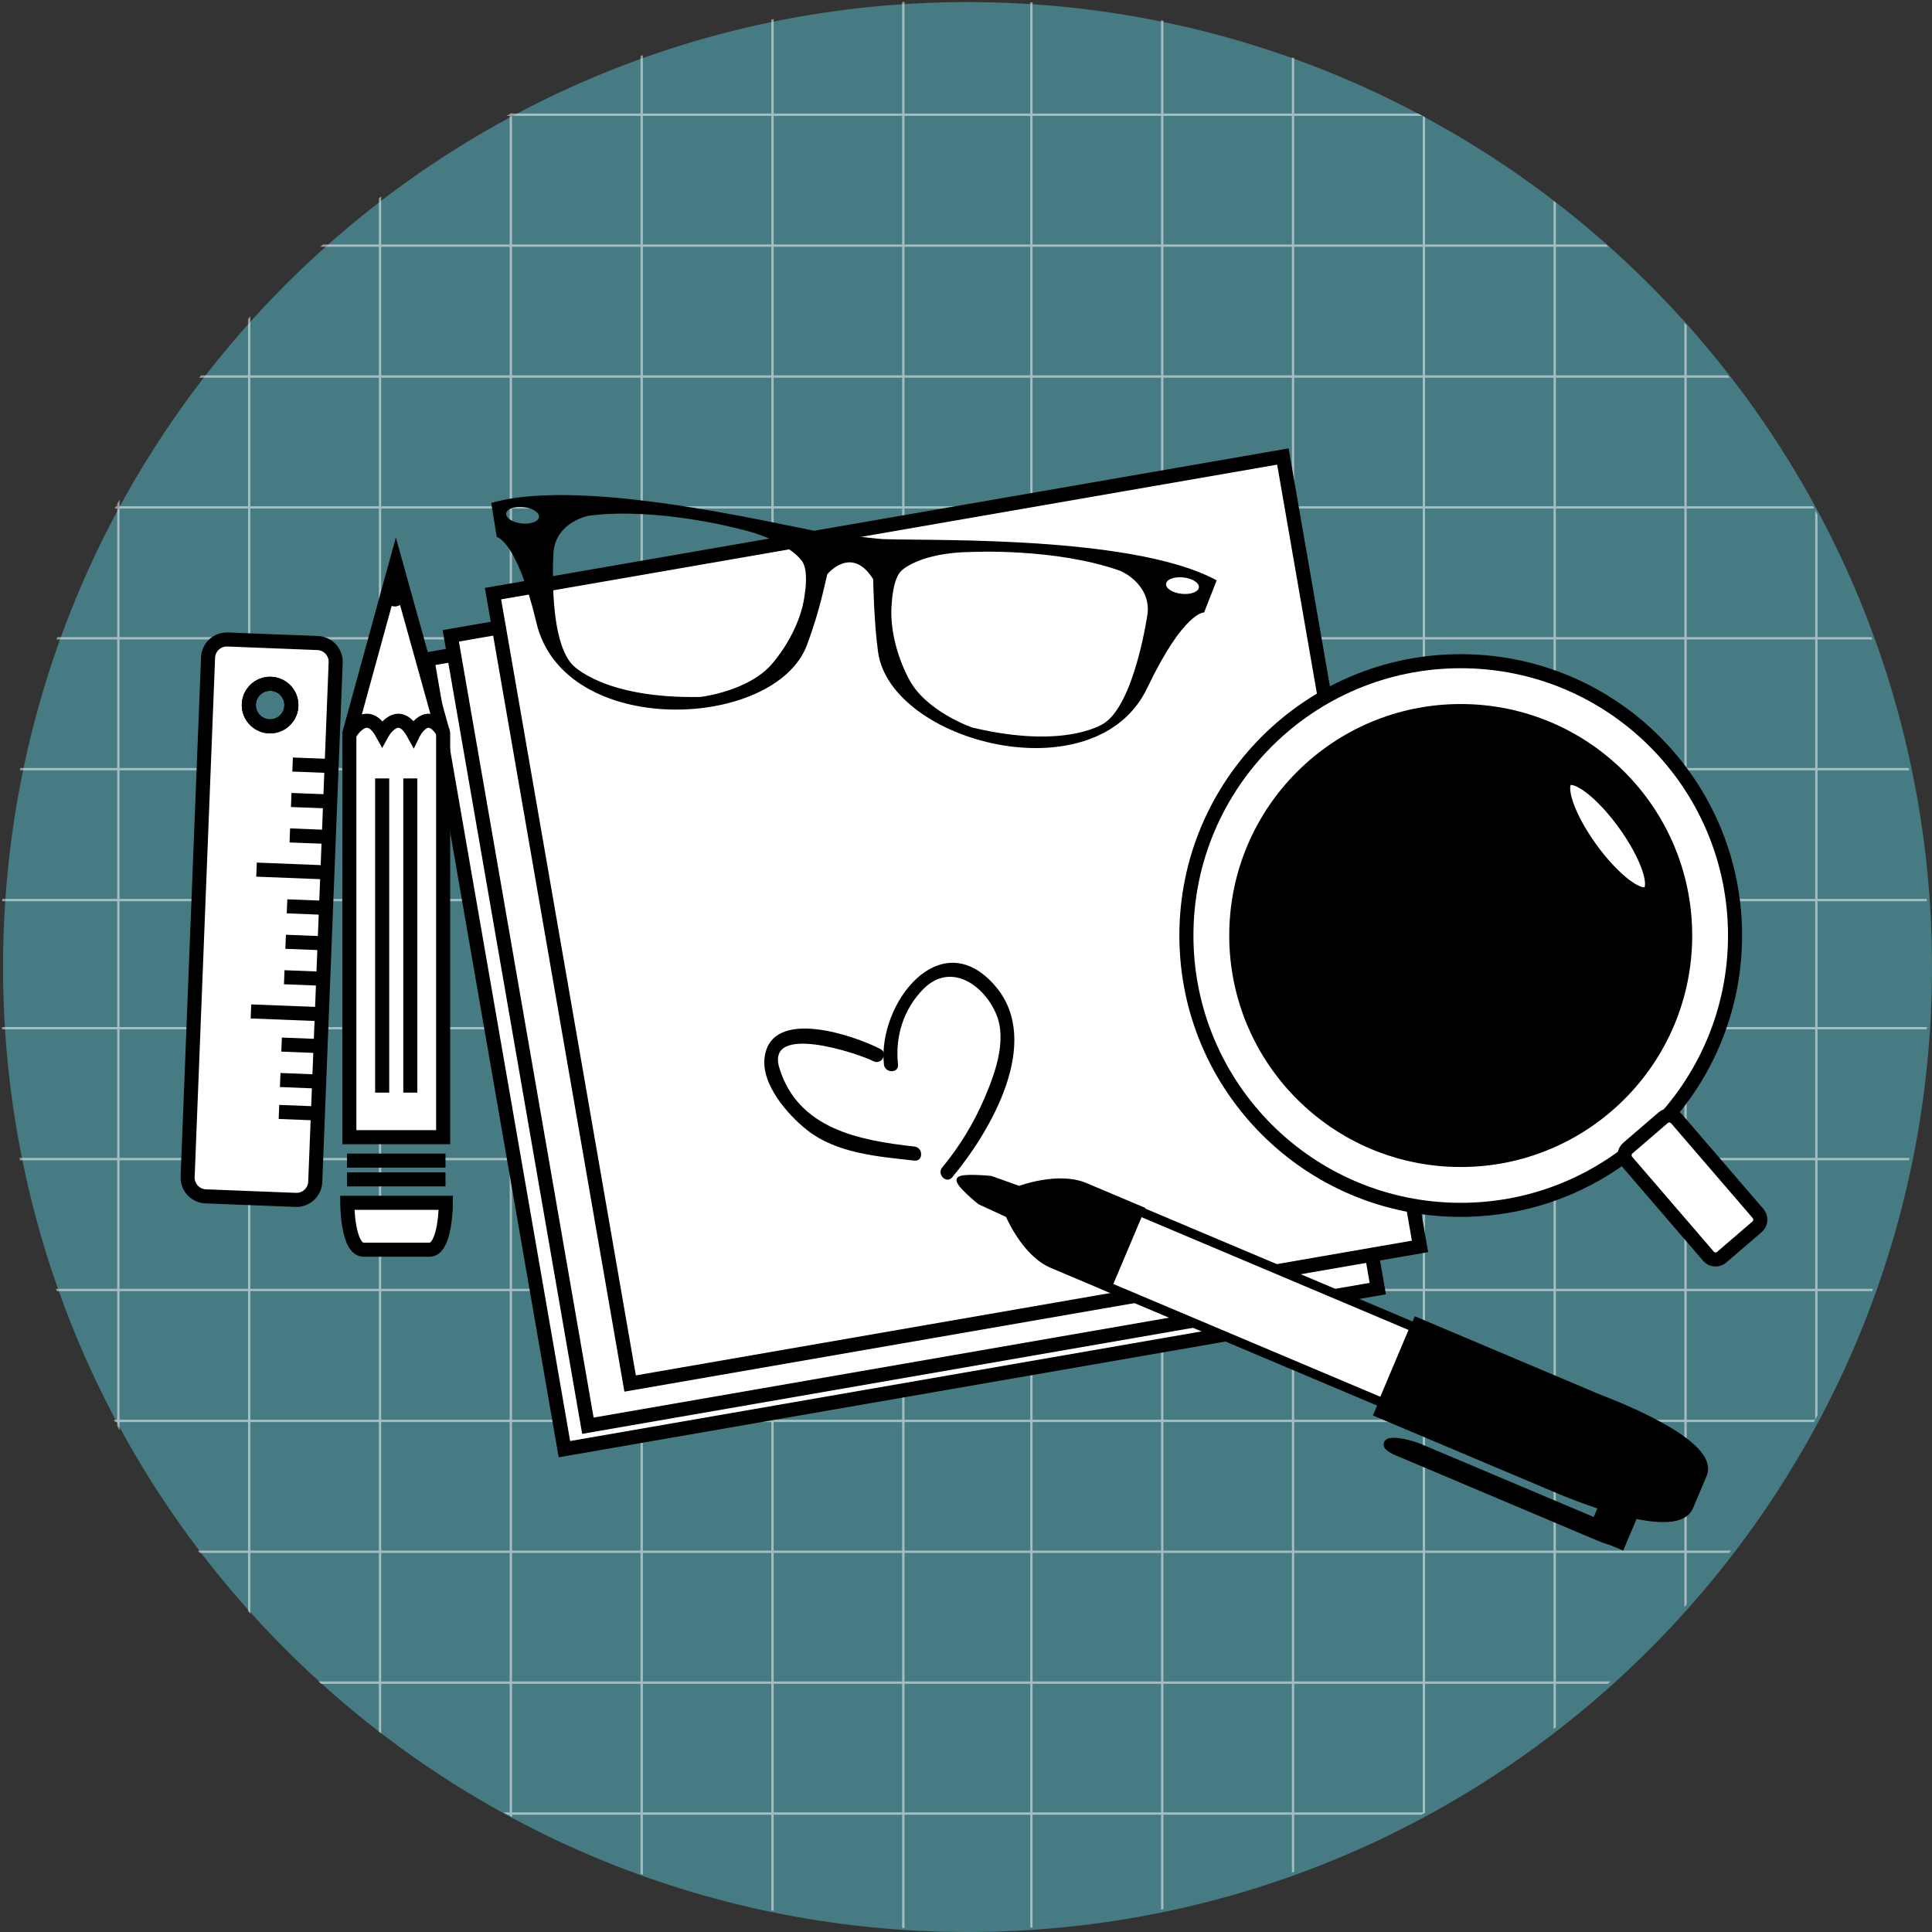 <?xml version="1.0" encoding="utf-8"?>
<!-- Generator: Adobe Illustrator 16.0.0, SVG Export Plug-In . SVG Version: 6.00 Build 0)  -->
<!DOCTYPE svg PUBLIC "-//W3C//DTD SVG 1.1//EN" "http://www.w3.org/Graphics/SVG/1.1/DTD/svg11.dtd">
<svg version="1.1" id="Layer_1" xmlns="http://www.w3.org/2000/svg" xmlns:xlink="http://www.w3.org/1999/xlink" x="0px" y="0px"
	 width="412px" height="412px" viewBox="0 0 412 412" enable-background="new 0 0 412 412" xml:space="preserve">
<rect x="0" y="0" width="412" height="412" fill="#333333" stroke="none"/>
<pattern  x="-113.5" y="446.5" width="72" height="72" patternUnits="userSpaceOnUse" id="Grid_1_pica_Lines" viewBox="72.25 -144.25 72 72" overflow="visible">
	<g>
		<polygon fill="none" points="72.25,-72.25 144.25,-72.25 144.25,-144.25 72.25,-144.25 		"/>
		<g>
			<polygon fill="none" points="72.25,-72.25 144.25,-72.25 144.25,-144.25 72.25,-144.25 			"/>
			<g>
				<line fill="none" stroke="#231F20" stroke-width="0.3" x1="78.25" y1="-144" x2="78.25" y2="-216.5"/>
				<line fill="none" stroke="#231F20" stroke-width="0.3" x1="102.25" y1="-144" x2="102.25" y2="-216.5"/>
				<line fill="none" stroke="#231F20" stroke-width="0.3" x1="126.25" y1="-144" x2="126.25" y2="-216.5"/>
				<line fill="none" stroke="#231F20" stroke-width="0.3" x1="90.25" y1="-144" x2="90.25" y2="-216.5"/>
				<line fill="none" stroke="#231F20" stroke-width="0.3" x1="114.25" y1="-144" x2="114.25" y2="-216.5"/>
				<line fill="none" stroke="#231F20" stroke-width="0.3" x1="138.25" y1="-144" x2="138.25" y2="-216.5"/>
			</g>
			<g>
				<line fill="none" stroke="#231F20" stroke-width="0.3" x1="144" y1="-138.25" x2="216.5" y2="-138.25"/>
				<line fill="none" stroke="#231F20" stroke-width="0.3" x1="144" y1="-114.25" x2="216.5" y2="-114.25"/>
				<line fill="none" stroke="#231F20" stroke-width="0.3" x1="144" y1="-90.25" x2="216.5" y2="-90.25"/>
				<line fill="none" stroke="#231F20" stroke-width="0.3" x1="144" y1="-126.25" x2="216.5" y2="-126.25"/>
				<line fill="none" stroke="#231F20" stroke-width="0.3" x1="144" y1="-102.25" x2="216.5" y2="-102.25"/>
				<line fill="none" stroke="#231F20" stroke-width="0.3" x1="144" y1="-78.25" x2="216.5" y2="-78.25"/>
			</g>
			<g>
				<line fill="none" stroke="#231F20" stroke-width="0.3" x1="78.25" y1="-72" x2="78.25" y2="-144.5"/>
				<line fill="none" stroke="#231F20" stroke-width="0.3" x1="102.25" y1="-72" x2="102.25" y2="-144.5"/>
				<line fill="none" stroke="#231F20" stroke-width="0.3" x1="126.25" y1="-72" x2="126.25" y2="-144.5"/>
				<line fill="none" stroke="#231F20" stroke-width="0.3" x1="72" y1="-138.25" x2="144.5" y2="-138.25"/>
				<line fill="none" stroke="#231F20" stroke-width="0.3" x1="72" y1="-114.25" x2="144.5" y2="-114.25"/>
				<line fill="none" stroke="#231F20" stroke-width="0.3" x1="72" y1="-90.25" x2="144.5" y2="-90.25"/>
				<line fill="none" stroke="#231F20" stroke-width="0.3" x1="72" y1="-126.25" x2="144.5" y2="-126.25"/>
				<line fill="none" stroke="#231F20" stroke-width="0.3" x1="72" y1="-102.25" x2="144.5" y2="-102.25"/>
				<line fill="none" stroke="#231F20" stroke-width="0.3" x1="72" y1="-78.25" x2="144.5" y2="-78.25"/>
				<line fill="none" stroke="#231F20" stroke-width="0.3" x1="90.25" y1="-72" x2="90.25" y2="-144.5"/>
				<line fill="none" stroke="#231F20" stroke-width="0.3" x1="114.25" y1="-72" x2="114.25" y2="-144.5"/>
				<line fill="none" stroke="#231F20" stroke-width="0.3" x1="138.25" y1="-72" x2="138.25" y2="-144.5"/>
			</g>
			<g>
				<line fill="none" stroke="#231F20" stroke-width="0.3" x1="0" y1="-138.25" x2="72.5" y2="-138.25"/>
				<line fill="none" stroke="#231F20" stroke-width="0.3" x1="0" y1="-114.25" x2="72.5" y2="-114.25"/>
				<line fill="none" stroke="#231F20" stroke-width="0.3" x1="0" y1="-90.25" x2="72.5" y2="-90.25"/>
				<line fill="none" stroke="#231F20" stroke-width="0.3" x1="0" y1="-126.25" x2="72.5" y2="-126.25"/>
				<line fill="none" stroke="#231F20" stroke-width="0.3" x1="0" y1="-102.25" x2="72.5" y2="-102.25"/>
				<line fill="none" stroke="#231F20" stroke-width="0.3" x1="0" y1="-78.25" x2="72.5" y2="-78.25"/>
			</g>
			<g>
				<line fill="none" stroke="#231F20" stroke-width="0.3" x1="78.25" y1="0" x2="78.25" y2="-72.5"/>
				<line fill="none" stroke="#231F20" stroke-width="0.3" x1="102.25" y1="0" x2="102.25" y2="-72.5"/>
				<line fill="none" stroke="#231F20" stroke-width="0.3" x1="126.25" y1="0" x2="126.25" y2="-72.5"/>
				<line fill="none" stroke="#231F20" stroke-width="0.3" x1="90.25" y1="0" x2="90.25" y2="-72.5"/>
				<line fill="none" stroke="#231F20" stroke-width="0.3" x1="114.25" y1="0" x2="114.25" y2="-72.5"/>
				<line fill="none" stroke="#231F20" stroke-width="0.3" x1="138.25" y1="0" x2="138.25" y2="-72.5"/>
			</g>
		</g>
	</g>
</pattern>
<g id="Layer_3">
	<g>
		<path fill="#467B83" d="M206.325,0.442C92.734,0.442,0.65,92.572,0.65,206.221C0.65,319.869,92.734,412,206.325,412
			C319.916,412,412,319.869,412,206.221C412,92.572,319.916,0.442,206.325,0.442z M57.598,154.895c-2.507,0-4.539-2.032-4.539-4.539
			s2.032-4.539,4.539-4.539s4.539,2.032,4.539,4.539S60.105,154.895,57.598,154.895z"/>
		<circle fill="#467B83" cx="57.598" cy="150.356" r="4.539"/>
		<g opacity="0.5" enable-background="new    ">
			<g>
				<g>
					<g>
						<defs>
							<ellipse id="SVGID_1_" cx="205.676" cy="205.779" rx="205.675" ry="205.779"/>
						</defs>
						<clipPath id="SVGID_2_">
							<use xlink:href="#SVGID_1_"  overflow="visible"/>
						</clipPath>
						<g clip-path="url(#SVGID_2_)">
							<g>
								
									<line fill="none" stroke="#FFFFFF" stroke-width="0.5" stroke-miterlimit="10" x1="359.439" y1="562.755" x2="359.439" y2="-127.356"/>
								
									<line fill="none" stroke="#FFFFFF" stroke-width="0.5" stroke-miterlimit="10" x1="331.542" y1="562.755" x2="331.542" y2="-127.356"/>
								
									<line fill="none" stroke="#FFFFFF" stroke-width="0.5" stroke-miterlimit="10" x1="387.337" y1="562.059" x2="387.337" y2="-128.052"/>
								
									<line fill="none" stroke="#FFFFFF" stroke-width="0.5" stroke-miterlimit="10" x1="415.236" y1="562.755" x2="415.236" y2="-127.356"/>
								
									<line fill="none" stroke="#FFFFFF" stroke-width="0.5" stroke-miterlimit="10" x1="247.846" y1="562.755" x2="247.846" y2="-127.356"/>
								
									<line fill="none" stroke="#FFFFFF" stroke-width="0.5" stroke-miterlimit="10" x1="219.947" y1="562.755" x2="219.947" y2="-127.356"/>
								
									<line fill="none" stroke="#FFFFFF" stroke-width="0.5" stroke-miterlimit="10" x1="275.745" y1="562.059" x2="275.745" y2="-128.052"/>
								
									<line fill="none" stroke="#FFFFFF" stroke-width="0.5" stroke-miterlimit="10" x1="303.645" y1="562.755" x2="303.645" y2="-127.356"/>
								
									<line fill="none" stroke="#FFFFFF" stroke-width="0.5" stroke-miterlimit="10" x1="136.84" y1="563.101" x2="136.84" y2="-127.009"/>
								
									<line fill="none" stroke="#FFFFFF" stroke-width="0.5" stroke-miterlimit="10" x1="108.94" y1="563.101" x2="108.94" y2="-127.009"/>
								
									<line fill="none" stroke="#FFFFFF" stroke-width="0.5" stroke-miterlimit="10" x1="164.738" y1="562.407" x2="164.738" y2="-127.705"/>
								
									<line fill="none" stroke="#FFFFFF" stroke-width="0.5" stroke-miterlimit="10" x1="192.636" y1="563.101" x2="192.636" y2="-127.009"/>
								
									<line fill="none" stroke="#FFFFFF" stroke-width="0.5" stroke-miterlimit="10" x1="25.246" y1="563.101" x2="25.246" y2="-127.009"/>
								
									<line fill="none" stroke="#FFFFFF" stroke-width="0.5" stroke-miterlimit="10" x1="-2.653" y1="563.101" x2="-2.653" y2="-127.009"/>
								
									<line fill="none" stroke="#FFFFFF" stroke-width="0.5" stroke-miterlimit="10" x1="53.145" y1="562.407" x2="53.145" y2="-127.705"/>
								
									<line fill="none" stroke="#FFFFFF" stroke-width="0.5" stroke-miterlimit="10" x1="81.042" y1="563.101" x2="81.042" y2="-127.009"/>
							</g>
							<g>
								
									<line fill="none" stroke="#FFFFFF" stroke-width="0.5" stroke-miterlimit="10" x1="-125.107" y1="358.826" x2="564.658" y2="358.826"/>
								
									<line fill="none" stroke="#FFFFFF" stroke-width="0.5" stroke-miterlimit="10" x1="-125.107" y1="330.915" x2="564.658" y2="330.915"/>
								
									<line fill="none" stroke="#FFFFFF" stroke-width="0.5" stroke-miterlimit="10" x1="-124.413" y1="386.739" x2="565.354" y2="386.739"/>
								
									<line fill="none" stroke="#FFFFFF" stroke-width="0.5" stroke-miterlimit="10" x1="-125.107" y1="414.651" x2="564.658" y2="414.651"/>
								
									<line fill="none" stroke="#FFFFFF" stroke-width="0.5" stroke-miterlimit="10" x1="-125.107" y1="247.178" x2="564.658" y2="247.178"/>
								
									<line fill="none" stroke="#FFFFFF" stroke-width="0.5" stroke-miterlimit="10" x1="-125.107" y1="219.266" x2="564.658" y2="219.266"/>
								
									<line fill="none" stroke="#FFFFFF" stroke-width="0.5" stroke-miterlimit="10" x1="-124.413" y1="275.09" x2="565.354" y2="275.09"/>
								
									<line fill="none" stroke="#FFFFFF" stroke-width="0.5" stroke-miterlimit="10" x1="-125.107" y1="303.001" x2="564.658" y2="303.001"/>
								
									<line fill="none" stroke="#FFFFFF" stroke-width="0.5" stroke-miterlimit="10" x1="-125.454" y1="136.112" x2="564.308" y2="136.112"/>
								
									<line fill="none" stroke="#FFFFFF" stroke-width="0.5" stroke-miterlimit="10" x1="-125.454" y1="108.2" x2="564.308" y2="108.2"/>
								
									<line fill="none" stroke="#FFFFFF" stroke-width="0.5" stroke-miterlimit="10" x1="-124.76" y1="164.025" x2="565.004" y2="164.025"/>
								
									<line fill="none" stroke="#FFFFFF" stroke-width="0.5" stroke-miterlimit="10" x1="-125.454" y1="191.936" x2="564.308" y2="191.936"/>
								
									<line fill="none" stroke="#FFFFFF" stroke-width="0.5" stroke-miterlimit="10" x1="-125.454" y1="24.463" x2="564.308" y2="24.463"/>
								
									<line fill="none" stroke="#FFFFFF" stroke-width="0.5" stroke-miterlimit="10" x1="-125.454" y1="-3.448" x2="564.308" y2="-3.448"/>
								
									<line fill="none" stroke="#FFFFFF" stroke-width="0.5" stroke-miterlimit="10" x1="-124.76" y1="52.376" x2="565.004" y2="52.376"/>
								
									<line fill="none" stroke="#FFFFFF" stroke-width="0.5" stroke-miterlimit="10" x1="-125.454" y1="80.289" x2="564.308" y2="80.289"/>
							</g>
						</g>
					</g>
				</g>
			</g>
		</g>
	</g>
</g>
<g id="Layer_2" display="none">
	<pattern  id="SVGID_3_" xlink:href="#Grid_1_pica_Lines" patternTransform="matrix(1 0 0 -1 -141.75 -16754.25)">
	</pattern>
	<path display="inline" fill="url(#SVGID_3_)" d="M206,0.001C92.229,0.001,0,92.227,0,205.992s92.229,205.991,206,205.991
		s206-92.226,206-205.991S319.771,0.001,206,0.001z M57.598,154.895c-2.507,0-4.539-2.032-4.539-4.539s2.032-4.539,4.539-4.539
		s4.539,2.032,4.539,4.539S60.105,154.895,57.598,154.895z"/>
	<pattern  id="SVGID_4_" xlink:href="#Grid_1_pica_Lines" patternTransform="matrix(1 0 0 -1 -141.75 -16754.25)">
	</pattern>
	<circle display="inline" fill="url(#SVGID_4_)" cx="57.598" cy="150.356" r="4.539"/>
</g>
<rect x="104.497" y="124.515" transform="matrix(-0.985 0.171 -0.171 -0.985 413.026 384.57)" fill="#FFFFFF" stroke="#000000" stroke-width="3" stroke-miterlimit="10" width="171.007" height="171.008"/>
<rect x="109.497" y="119.515" transform="matrix(-0.985 0.171 -0.171 -0.985 422.101 373.791)" fill="#FFFFFF" stroke="#000000" stroke-width="3" stroke-miterlimit="10" width="171.007" height="171.008"/>
<rect x="118.498" y="110.515" transform="matrix(-0.985 0.171 -0.171 -0.985 438.436 354.388)" fill="#FFFFFF" stroke="#000000" stroke-width="3" stroke-miterlimit="10" width="171.007" height="171.008"/>
<g>
	<g>
		<path fill="#FFFFFF" d="M67.743,137.127l-19.22-0.756c-2.198-0.086-4.068,1.642-4.154,3.84l-4.357,110.755
			c-0.086,2.198,1.642,4.067,3.84,4.154l19.22,0.756c2.198,0.087,4.068-1.642,4.154-3.84l4.357-110.755
			C71.669,139.083,69.941,137.213,67.743,137.127z M57.598,154.895c-2.507,0-4.539-2.032-4.539-4.539s2.032-4.539,4.539-4.539
			s4.539,2.032,4.539,4.539S60.105,154.895,57.598,154.895z"/>
		<circle fill="none" cx="57.598" cy="150.356" r="4.539"/>
		<path fill="none" stroke="#000000" stroke-width="3" d="M67.743,137.127l-19.22-0.756c-2.198-0.086-4.068,1.642-4.154,3.84
			l-4.357,110.755c-0.086,2.198,1.642,4.067,3.84,4.154l19.22,0.756c2.198,0.087,4.068-1.642,4.154-3.84l4.357-110.755
			C71.669,139.083,69.941,137.213,67.743,137.127z M57.598,154.895c-2.507,0-4.539-2.032-4.539-4.539s2.032-4.539,4.539-4.539
			s4.539,2.032,4.539,4.539S60.105,154.895,57.598,154.895z"/>
		<circle fill="none" stroke="#000000" stroke-width="3" cx="57.598" cy="150.356" r="4.539"/>
	</g>
	<line fill="none" stroke="#000000" stroke-width="3" stroke-miterlimit="10" x1="54.704" y1="185.448" x2="69.823" y2="186.043"/>
	<line fill="none" stroke="#000000" stroke-width="3" stroke-miterlimit="10" x1="53.514" y1="215.688" x2="68.633" y2="216.281"/>
	<line fill="none" stroke="#000000" stroke-width="3" stroke-miterlimit="10" x1="60.05" y1="222.758" x2="68.366" y2="223.085"/>
	<line fill="none" stroke="#000000" stroke-width="3" stroke-miterlimit="10" x1="59.753" y1="230.316" x2="68.068" y2="230.645"/>
	<line fill="none" stroke="#000000" stroke-width="3" stroke-miterlimit="10" x1="59.485" y1="237.121" x2="67.801" y2="237.448"/>
	<line fill="none" stroke="#000000" stroke-width="3" stroke-miterlimit="10" x1="61.21" y1="193.275" x2="69.525" y2="193.603"/>
	<line fill="none" stroke="#000000" stroke-width="3" stroke-miterlimit="10" x1="60.913" y1="200.835" x2="69.228" y2="201.162"/>
	<line fill="none" stroke="#000000" stroke-width="3" stroke-miterlimit="10" x1="60.615" y1="208.395" x2="68.931" y2="208.723"/>
	<line fill="none" stroke="#000000" stroke-width="3" stroke-miterlimit="10" x1="62.399" y1="163.037" x2="70.715" y2="163.364"/>
	<line fill="none" stroke="#000000" stroke-width="3" stroke-miterlimit="10" x1="62.102" y1="170.597" x2="70.417" y2="170.924"/>
	<line fill="none" stroke="#000000" stroke-width="3" stroke-miterlimit="10" x1="61.805" y1="178.156" x2="70.12" y2="178.483"/>
</g>
<polygon fill="#FFFFFF" stroke="#000000" stroke-width="3" stroke-miterlimit="10" points="84.426,120.25 74.5,156.393 74.5,242.5 
	94.5,242.5 94.5,156.393 "/>
<line fill="none" stroke="#000000" stroke-width="3" stroke-miterlimit="10" x1="74" y1="247.5" x2="95" y2="247.5"/>
<line fill="none" stroke="#000000" stroke-width="3" stroke-miterlimit="10" x1="74" y1="251.5" x2="95" y2="251.5"/>
<line fill="none" stroke="#000000" stroke-width="3" stroke-miterlimit="10" x1="81.5" y1="166" x2="81.5" y2="233"/>
<line fill="none" stroke="#000000" stroke-width="3" stroke-miterlimit="10" x1="87.5" y1="166" x2="87.5" y2="233"/>
<path fill="none" stroke="#000000" stroke-width="3" stroke-miterlimit="10" d="M74.647,156.393c0,0,3.517-6.052,6.849,0
	c0,0,3.332-6.052,6.664,0c0,0,2.961-6.052,6.478,0"/>
<path stroke="#000000" stroke-miterlimit="10" d="M84.152,118.25l2.493,8.457c0,0-2.169,4.774-4.951,0L84.152,118.25z"/>
<path fill="#FFFFFF" stroke="#000000" stroke-width="3" stroke-miterlimit="10" d="M84.567,266.5h-7.009c-3.505,0-3.505-10-3.505-10
	h10.514h10.514c0,0,0,10-3.504,10H84.567z"/>
<g>
	<g>
		<circle fill="#FFFFFF" stroke="#000000" stroke-width="3" stroke-miterlimit="10" cx="311.5" cy="199.5" r="58.5"/>
		<circle stroke="#000000" stroke-width="3" stroke-miterlimit="10" cx="311.5" cy="199.5" r="47.864"/>
		<g>
			<path fill="#FFFFFF" d="M374.908,258.789c0.718,0.833,0.623,2.104-0.211,2.82l-7.545,6.492c-0.834,0.719-2.104,0.623-2.82-0.211
				l-17.411-20.23c-0.718-0.833-0.622-2.104,0.211-2.82l7.545-6.492c0.833-0.719,2.103-0.623,2.82,0.211L374.908,258.789z"/>
			<path fill="none" stroke="#000000" stroke-width="3" stroke-miterlimit="10" d="M374.908,258.789
				c0.718,0.833,0.623,2.104-0.211,2.82l-7.545,6.492c-0.834,0.719-2.104,0.623-2.82-0.211l-17.411-20.23
				c-0.718-0.833-0.622-2.104,0.211-2.82l7.545-6.492c0.833-0.719,2.103-0.623,2.82,0.211L374.908,258.789z"/>
		</g>
	</g>
	
		<ellipse transform="matrix(-0.585 -0.811 0.811 -0.585 398.645 560.497)" fill="#FFFFFF" stroke="#000000" stroke-width="3" stroke-miterlimit="10" cx="342.632" cy="178.321" rx="14.957" ry="4.5"/>
</g>
<path d="M187.13,114.867l-9.79-1.044c-4.986-0.34-51.895-12.659-72.575-6.557l1.17,7.25c0,0,4.281,0.671,8.462,18.309
	c5.89,24.831,51.027,22.912,57.727,4.626c2.208-6.026,3.075-9.719,4.293-14.979c0,0,5.165-6.382,9.79,1.044
	c0,0,0.15,9.191,1.044,15.548c2.691,19.288,46.407,30.681,57.399,7.651c7.811-16.36,12.132-16.113,12.132-16.113l2.673-6.841
	C240.529,113.437,192.078,115.585,187.13,114.867z M111.252,111.626c-1.936-0.206-3.417-1.152-3.313-2.122
	c0.104-0.967,1.75-1.579,3.686-1.373c1.932,0.207,3.419,1.152,3.316,2.119C114.837,111.22,113.184,111.832,111.252,111.626z
	 M171.614,126.689c-0.934,8.046-6.709,14.551-6.709,14.551c-4.882,6.149-15.536,7.388-15.536,7.388
	c-20.868,0.405-27.324-6.892-27.324-6.892c-5.333-5.701-3.982-24.349-3.982-24.349c0.808-6.203,7.516-7.413,7.516-7.413
	c14.438-1.866,31.771,2.748,31.771,2.748c10.84,2.443,13.713,6.979,13.713,6.979C172.492,121.781,171.614,126.689,171.614,126.689z
	 M235.633,154.113c0,0-7.886,5.885-28.3,1.034c0,0-10.197-3.503-13.67-10.663c0,0-4.287-7.707-3.487-15.92
	c0,0,0.187-5.07,2.027-6.84c0,0,3.791-3.897,14.957-4.018c0,0,17.999-0.891,31.785,4.043c0,0,6.334,2.631,5.798,8.977
	C244.74,130.731,242.089,149.577,235.633,154.113z M251.975,126.633c-1.929-0.206-3.416-1.152-3.312-2.122
	c0.103-0.967,1.752-1.579,3.685-1.373c1.932,0.206,3.418,1.152,3.315,2.119C255.559,126.226,253.907,126.839,251.975,126.633z"/>
<g>
	<g>
		<path d="M187.757,223.705c-5.467-2.828-23.208-9.04-24.696,1.716c-0.8,5.777,4.903,12.279,9,15.53
			c6.338,5.029,15.213,5.689,22.939,6.549c1.921,0.214,1.901-2.789,0-3c-11.715-1.302-24.81-3.727-28.793-16.73
			c-2.993-9.771,16.919-3.086,20.037-1.475C187.958,227.184,189.476,224.594,187.757,223.705L187.757,223.705z"/>
	</g>
</g>
<g>
	<g>
		<path d="M191.5,227c-0.644-5.95,1.153-11.749,5.374-16.05c5.777-5.885,12.927-1.007,15.588,5.36
			c2.334,5.588-0.319,12.73-2.542,17.92c-2.246,5.244-5.323,10.33-8.98,14.709c-1.231,1.474,0.88,3.606,2.121,2.121
			c8.171-9.783,19.333-28.85,9.241-40.72C200.604,196.585,187.1,214.059,188.5,227C188.706,228.902,191.708,228.922,191.5,227
			L191.5,227z"/>
	</g>
</g>
<g>
	
		<rect x="260.225" y="246.767" transform="matrix(0.389 -0.921 0.921 0.389 -92.451 417.993)" fill="#FFFFFF" stroke="#000000" stroke-width="2" stroke-miterlimit="10" width="17.467" height="63.882"/>
	<path stroke="#000000" stroke-width="2" stroke-miterlimit="10" d="M294.086,301.314l38.939,16.45c0,0,24.188,10.339,27.086,3.475
		c2.9-6.864,0,0,2.9-6.864c2.899-6.861-21.83-15.915-21.83-15.915l-38.938-16.453L294.086,301.314z"/>
	
		<rect x="338.193" y="318.332" transform="matrix(-0.389 0.921 -0.921 -0.389 775.789 128.84)" stroke="#000000" stroke-width="2" stroke-miterlimit="10" width="13.973" height="6.578"/>
	<g>
		<path d="M342.41,325.658c2.025,0.855,3.48,2.039,3.23,2.629c-0.25,0.591-2.111,0.373-4.139-0.483l-43.428-18.349
			c-2.026-0.856-2.629-1.679-1.338-1.828c1.291-0.15,4.007,0.428,6.033,1.284L342.41,325.658z"/>
		<path fill="none" stroke="#000000" stroke-width="2" stroke-miterlimit="10" d="M342.41,325.658
			c2.025,0.855,3.48,2.039,3.23,2.629c-0.25,0.591-2.111,0.373-4.139-0.483l-43.428-18.349c-2.026-0.856-2.629-1.679-1.338-1.828
			c1.291-0.15,4.007,0.428,6.033,1.284L342.41,325.658z"/>
	</g>
	<path stroke="#000000" stroke-miterlimit="10" d="M204.492,251.541c0.392-0.928,6.807-0.281,6.807-0.281l6.035,2.154
		c0,0,8.277-3.15,14.172-0.661c5.895,2.487,12.104,5.112,12.104,5.112l-7.252,17.16c0,0-6.207-2.625-12.103-5.113
		c-5.894-2.488-9.337-10.777-9.337-10.777l-6.031-2.773C208.887,256.361,204.098,252.473,204.492,251.541z"/>
</g>
</svg>
